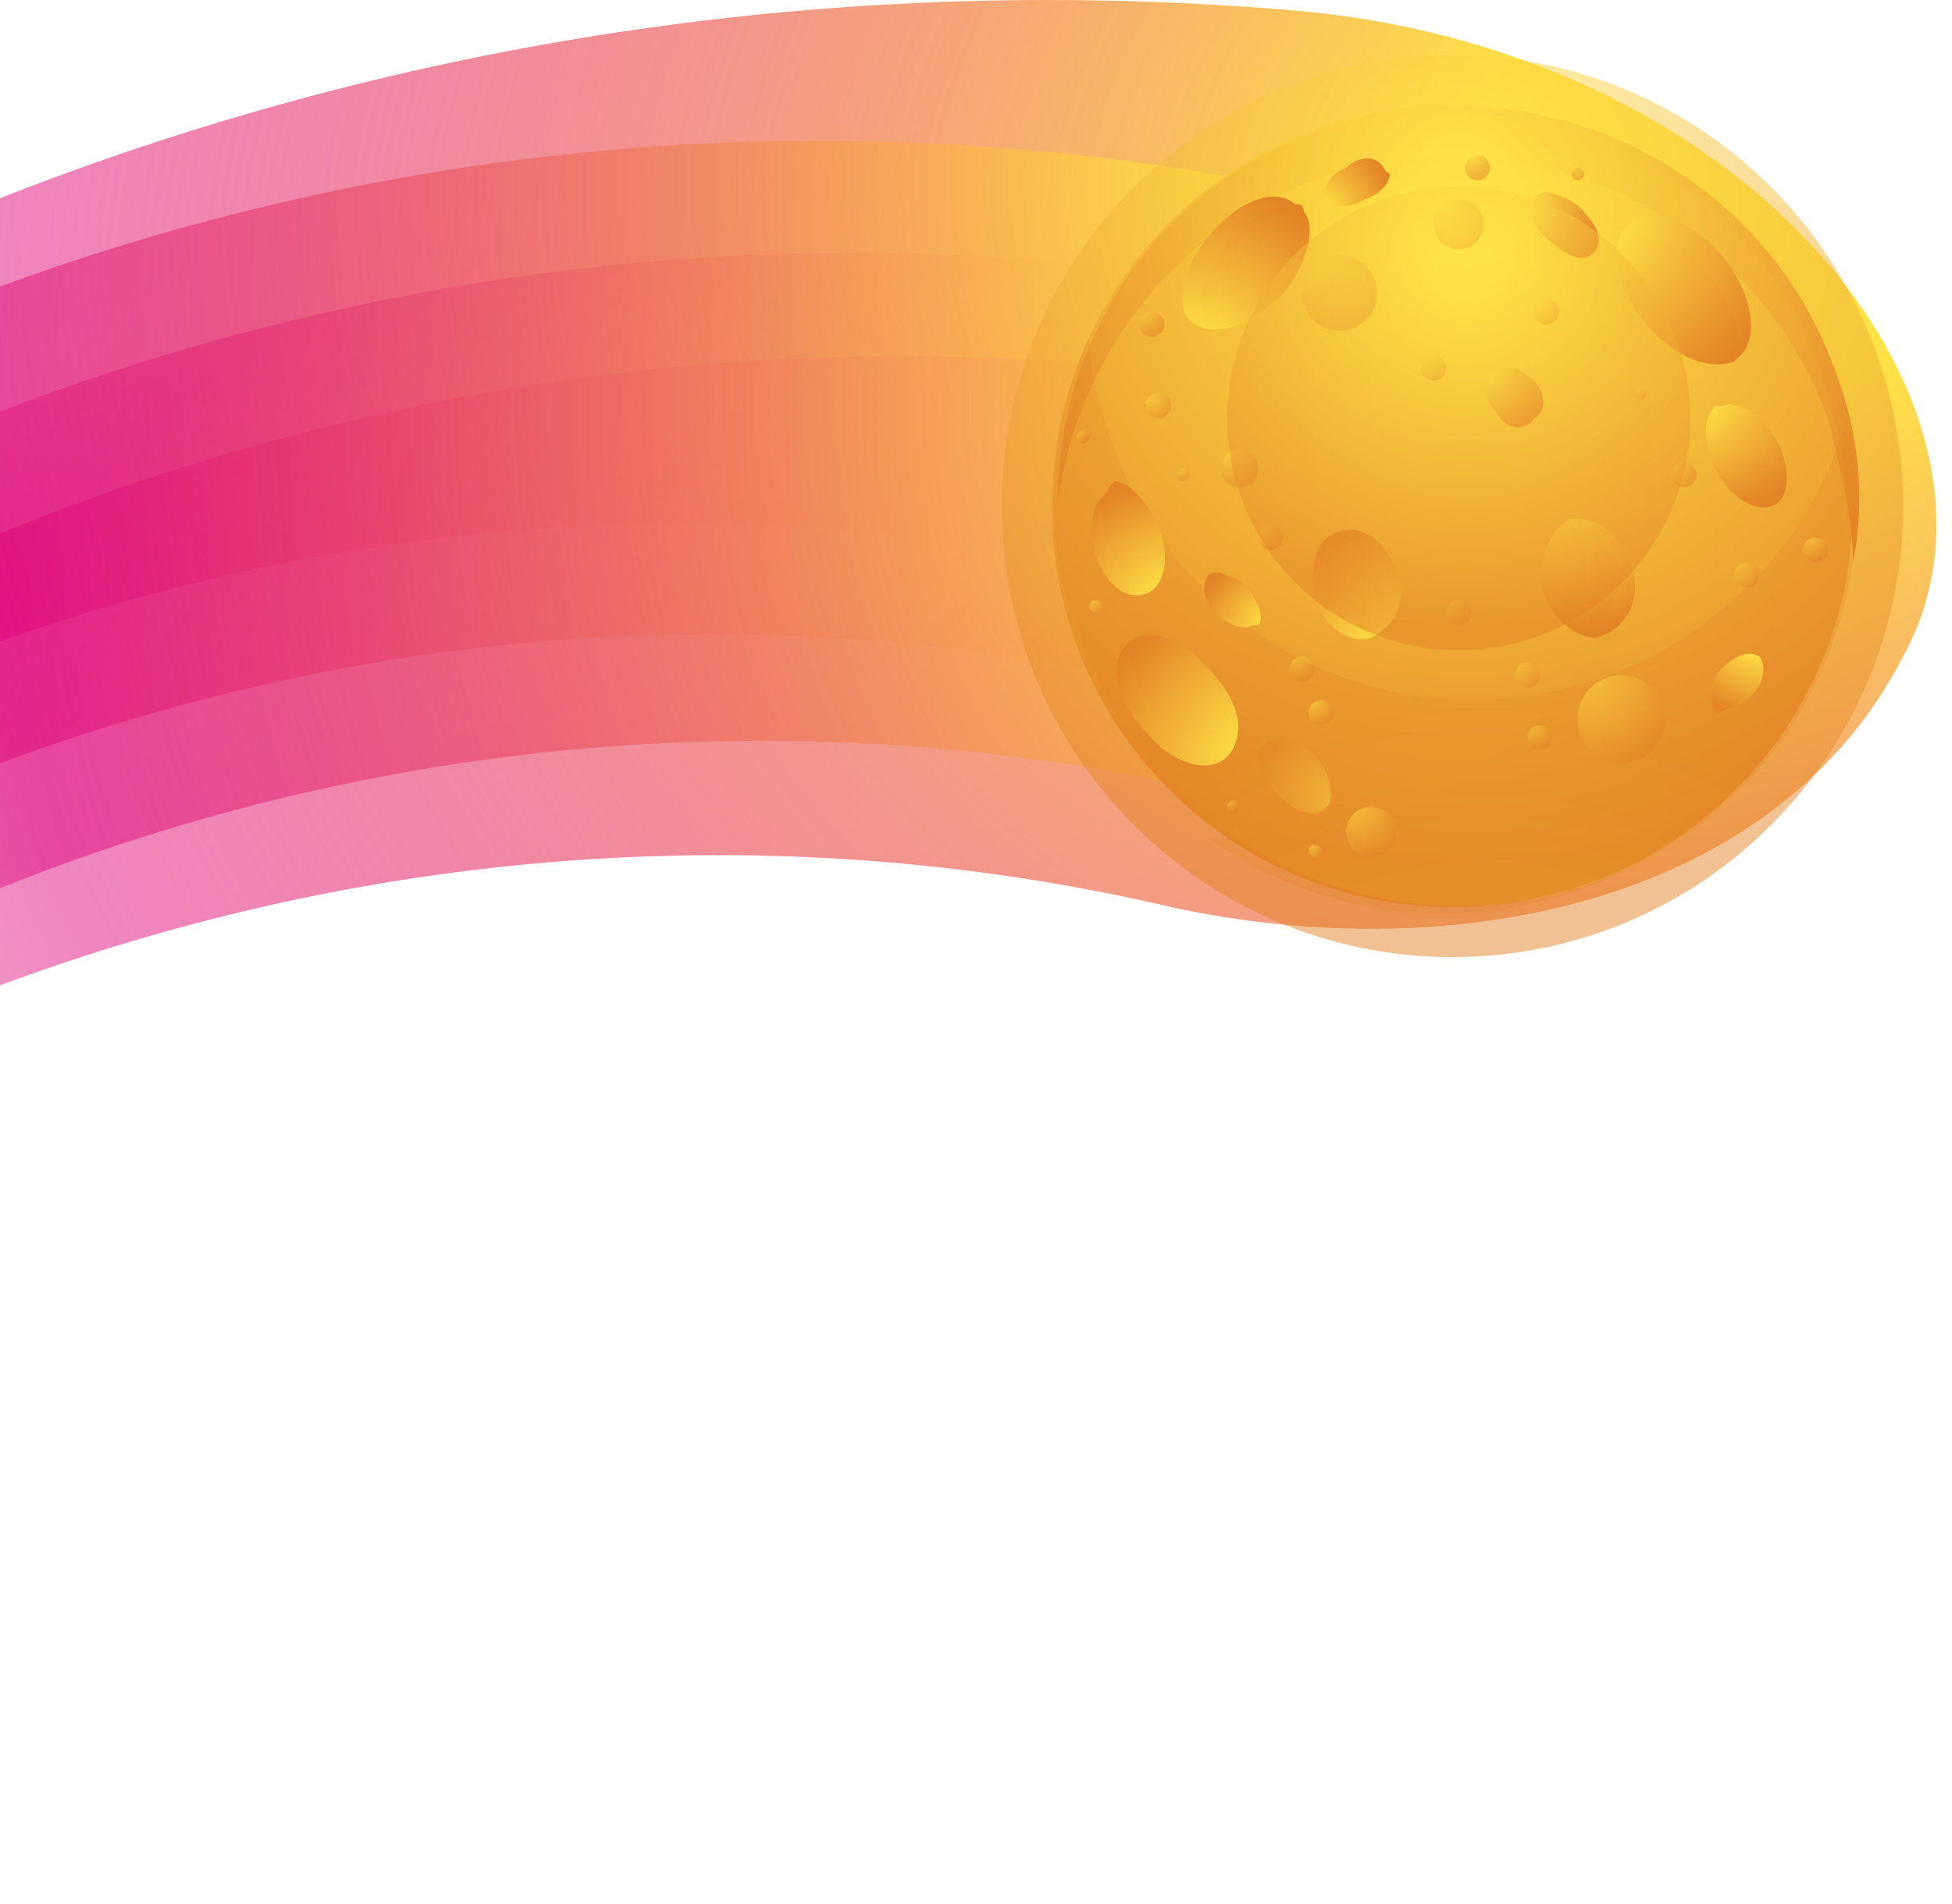 <svg width="41" height="40" viewBox="0 0 41 40" fill="none" xmlns="http://www.w3.org/2000/svg">
<path d="M-16.031 31.03C-4.988 19.976 10.525 15.764 24.592 19.055C30.639 20.37 37.344 18.923 39.973 13.79C42.734 8.79 37.081 1.157 27.353 0.236C6.449 -1.607 -13.271 7.474 -25.234 23.134C-30.624 30.241 -31.019 38.268 -28.521 39.321C-25.891 40.374 -20.896 35.768 -16.031 31.03Z" fill="url(#paint0_radial_1_883)"/>
<path d="M-20.896 32.609C-9.721 15.896 11.051 9.316 29.062 15.764C31.823 16.686 34.846 15.896 35.898 13.659C37.081 11.422 35.109 8.263 31.691 7.211C9.342 0.894 -14.059 10.764 -25.103 29.977C-26.812 32.873 -26.943 36.031 -25.76 36.557C-24.577 36.952 -22.605 35.11 -20.896 32.609Z" fill="url(#paint1_radial_1_883)"/>
<path d="M30.771 4.842C31.823 5.105 32.743 5.631 33.532 6.289C34.583 8.132 34.978 10.106 34.583 11.948C33.269 13.659 30.508 14.317 28.141 13.396C10.13 6.947 -10.773 13.79 -21.684 30.635C-22.736 32.346 -24.051 33.794 -25.103 34.32C-26.023 32.609 -25.891 29.319 -24.445 25.634C-13.139 7.737 9.342 -1.212 30.771 4.842Z" fill="url(#paint2_radial_1_883)"/>
<path d="M-24.051 32.215C-13.008 12.869 10.393 2.999 32.874 9.448C35.635 10.237 37.476 12.475 37.344 14.448C36.292 16.291 34.583 17.475 32.611 18.396C31.823 18.396 30.902 18.265 30.113 18.002C12.102 11.553 -8.801 18.133 -19.844 34.846C-19.975 35.11 -20.107 35.241 -20.238 35.373C-22.079 36.821 -23.788 38.005 -25.234 38.268C-25.76 37.215 -25.366 34.583 -24.051 32.215Z" fill="url(#paint3_radial_1_883)"/>
<path d="M30.508 19.055C25.861 19.055 22.094 15.284 22.094 10.632C22.094 5.981 25.861 2.21 30.508 2.21C35.155 2.21 38.922 5.981 38.922 10.632C38.922 15.284 35.155 19.055 30.508 19.055Z" fill="url(#paint4_radial_1_883)"/>
<path opacity="0.5" d="M30.508 20.107C25.28 20.107 21.042 15.865 21.042 10.632C21.042 5.399 25.28 1.157 30.508 1.157C35.736 1.157 39.973 5.399 39.973 10.632C39.973 15.865 35.736 20.107 30.508 20.107Z" fill="url(#paint5_radial_1_883)"/>
<path d="M38.396 8.79C36.818 4.447 31.954 2.21 27.616 3.789C24.592 4.842 22.62 7.605 22.225 10.501C22.225 7.079 24.329 3.921 27.747 2.736C32.085 1.157 36.95 3.394 38.527 7.737C39.053 9.053 39.185 10.501 38.922 11.816C38.922 10.895 38.659 9.843 38.396 8.79Z" fill="url(#paint6_radial_1_883)"/>
<path opacity="0.25" d="M29.193 17.081C33.532 15.501 35.767 10.632 34.189 6.289C33.532 4.71 32.48 3.263 31.165 2.341C34.32 2.605 37.213 4.71 38.264 7.869C39.842 12.211 37.607 17.081 33.269 18.66C30.508 19.712 27.616 19.186 25.381 17.607C26.827 17.607 28.01 17.475 29.193 17.081Z" fill="url(#paint7_radial_1_883)"/>
<path opacity="0.25" d="M22.883 7.079C22.883 7.869 23.146 8.658 23.409 9.448C24.986 13.659 29.587 15.764 33.794 14.185C36.292 13.264 38.133 11.159 38.79 8.79C39.71 12.869 37.475 17.081 33.532 18.528C29.193 20.107 24.329 17.87 22.751 13.527C21.831 11.422 21.962 9.053 22.883 7.079Z" fill="url(#paint8_radial_1_883)"/>
<path d="M34.583 6.816C35.241 7.605 36.161 7.869 36.555 7.474C36.95 7.079 36.818 6.158 36.161 5.368C35.504 4.579 34.583 4.315 34.189 4.71C33.794 5.105 33.926 6.026 34.583 6.816Z" fill="url(#paint9_radial_1_883)"/>
<path d="M34.189 4.973C34.715 4.842 35.372 5.105 35.898 5.763C36.424 6.421 36.687 7.211 36.424 7.605C35.898 7.737 35.241 7.474 34.715 6.816C34.057 6.158 33.926 5.368 34.189 4.973Z" fill="url(#paint10_radial_1_883)"/>
<path d="M31.428 8.658C31.691 8.921 32.085 9.053 32.217 8.79C32.48 8.658 32.48 8.263 32.217 8C31.954 7.737 31.559 7.605 31.428 7.869C31.165 8 31.165 8.395 31.428 8.658Z" fill="url(#paint11_radial_1_883)"/>
<path d="M31.428 8.658C31.691 8.921 32.085 9.053 32.217 8.79C32.48 8.658 32.48 8.263 32.217 8C31.954 7.737 31.559 7.605 31.428 7.869C31.165 8 31.165 8.395 31.428 8.658Z" fill="url(#paint12_radial_1_883)"/>
<path d="M31.297 7.869C31.559 7.737 31.823 7.869 31.954 8.132C32.217 8.395 32.217 8.658 32.085 8.921C31.823 9.053 31.559 8.921 31.428 8.658C31.297 8.395 31.165 8 31.297 7.869Z" fill="url(#paint13_radial_1_883)"/>
<path d="M29.325 11.948C29.062 11.29 28.536 11.027 28.141 11.159C27.616 11.29 27.484 11.948 27.616 12.606C27.878 13.264 28.404 13.527 28.799 13.396C29.325 13.133 29.587 12.606 29.325 11.948Z" fill="url(#paint14_radial_1_883)"/>
<path d="M28.93 13.264C28.536 13.264 28.141 12.869 27.878 12.475C27.747 11.948 27.878 11.422 28.273 11.159C28.667 11.159 29.062 11.553 29.325 11.948C29.456 12.475 29.325 13.001 28.93 13.264Z" fill="url(#paint15_radial_1_883)"/>
<path d="M32.348 12.211C32.48 12.869 33.006 13.396 33.532 13.396C34.057 13.264 34.452 12.738 34.32 12.08C34.189 11.422 33.663 10.895 33.137 10.895C32.743 10.895 32.348 11.553 32.348 12.211Z" fill="url(#paint16_radial_1_883)"/>
<path d="M33.006 10.895C33.4 11.027 33.794 11.422 33.926 11.948C34.057 12.606 33.663 13.133 33.269 13.264C32.874 13.133 32.48 12.738 32.348 12.211C32.348 11.685 32.611 11.027 33.006 10.895Z" fill="url(#paint17_radial_1_883)"/>
<path d="M32.611 5.105C33.006 5.368 33.4 5.5 33.532 5.236C33.663 4.973 33.532 4.71 33.137 4.315C32.743 4.052 32.348 3.921 32.217 4.184C32.085 4.447 32.217 4.842 32.611 5.105Z" fill="url(#paint18_radial_1_883)"/>
<path d="M32.217 4.315C32.348 4.184 32.743 4.315 33.006 4.579C33.269 4.842 33.4 5.105 33.4 5.368C33.269 5.5 32.874 5.368 32.611 5.105C32.348 4.842 32.085 4.579 32.217 4.315Z" fill="url(#paint19_radial_1_883)"/>
<path d="M36.029 9.843C36.292 10.369 36.818 10.764 37.213 10.632C37.607 10.501 37.607 9.843 37.344 9.316C37.081 8.79 36.555 8.395 36.161 8.527C35.767 8.658 35.767 9.316 36.029 9.843Z" fill="url(#paint20_radial_1_883)"/>
<path d="M36.029 9.843C36.292 10.369 36.818 10.764 37.213 10.632C37.607 10.501 37.607 9.843 37.344 9.316C37.081 8.79 36.555 8.395 36.161 8.527C35.767 8.658 35.767 9.316 36.029 9.843Z" fill="url(#paint21_radial_1_883)"/>
<path d="M36.029 8.527C36.292 8.527 36.687 8.79 36.95 9.316C37.213 9.843 37.213 10.369 36.95 10.632C36.687 10.632 36.292 10.369 36.029 9.843C35.767 9.316 35.767 8.79 36.029 8.527Z" fill="url(#paint22_radial_1_883)"/>
<path d="M24.329 11.159C24.066 10.501 23.672 10.237 23.277 10.369C22.883 10.501 22.883 11.159 23.014 11.685C23.277 12.343 23.671 12.606 24.066 12.475C24.46 12.343 24.592 11.685 24.329 11.159Z" fill="url(#paint23_radial_1_883)"/>
<path d="M24.197 12.343C23.934 12.343 23.54 11.948 23.277 11.422C23.014 10.895 23.146 10.369 23.409 10.106C23.672 10.106 24.066 10.501 24.329 11.027C24.592 11.685 24.46 12.211 24.197 12.343Z" fill="url(#paint24_radial_1_883)"/>
<g opacity="0.5">
<path opacity="0.5" d="M27.616 15.896C27.221 15.501 26.827 15.37 26.564 15.633C26.301 15.764 26.432 16.291 26.827 16.686C27.221 17.081 27.616 17.212 27.878 16.949C28.01 16.817 28.01 16.291 27.616 15.896Z" fill="url(#paint25_radial_1_883)"/>
<path opacity="0.5" d="M27.616 15.896C27.221 15.501 26.827 15.37 26.564 15.633C26.301 15.764 26.432 16.291 26.827 16.686C27.221 17.081 27.616 17.212 27.878 16.949C28.01 16.817 28.01 16.291 27.616 15.896Z" fill="url(#paint26_radial_1_883)"/>
<path opacity="0.5" d="M27.878 16.949C27.615 17.081 27.352 16.817 26.958 16.554C26.695 16.291 26.564 15.896 26.695 15.633C26.958 15.501 27.221 15.764 27.615 16.028C27.878 16.291 28.01 16.686 27.878 16.949Z" fill="url(#paint27_radial_1_883)"/>
</g>
<path d="M26.169 12.343C25.907 12.08 25.512 11.948 25.381 12.08C25.249 12.211 25.249 12.606 25.512 12.869C25.775 13.133 26.169 13.264 26.301 13.133C26.564 13.001 26.432 12.606 26.169 12.343Z" fill="url(#paint28_radial_1_883)"/>
<path d="M26.432 13.133C26.301 13.133 25.906 13.133 25.775 12.869C25.512 12.606 25.512 12.343 25.512 12.08C25.643 12.08 26.038 12.08 26.169 12.343C26.432 12.606 26.564 13.001 26.432 13.133Z" fill="url(#paint29_radial_1_883)"/>
<path d="M26.958 6.158C27.484 5.5 27.747 4.579 27.221 4.315C26.827 3.92 26.038 4.184 25.381 4.973C24.855 5.631 24.592 6.553 25.118 6.816C25.512 7.079 26.301 6.816 26.958 6.158Z" fill="url(#paint30_radial_1_883)"/>
<path d="M26.958 6.158C27.484 5.5 27.747 4.579 27.221 4.315C26.827 3.92 26.038 4.184 25.381 4.973C24.855 5.631 24.592 6.553 25.118 6.816C25.512 7.079 26.301 6.816 26.958 6.158Z" fill="url(#paint31_radial_1_883)"/>
<path d="M25.249 6.816C25.118 6.421 25.249 5.763 25.775 5.105C26.301 4.447 26.958 4.184 27.353 4.315C27.484 4.71 27.353 5.368 26.827 6.026C26.432 6.816 25.643 7.079 25.249 6.816Z" fill="url(#paint32_radial_1_883)"/>
<path d="M28.667 4.184C29.062 4.052 29.193 3.657 29.062 3.526C28.93 3.263 28.536 3.263 28.273 3.526C27.878 3.657 27.747 4.052 27.878 4.184C27.878 4.315 28.273 4.447 28.667 4.184Z" fill="url(#paint33_radial_1_883)"/>
<path d="M27.878 4.184C27.878 4.052 28.01 3.789 28.404 3.657C28.667 3.526 29.062 3.526 29.193 3.657C29.193 3.789 29.062 4.052 28.667 4.184C28.404 4.315 28.01 4.315 27.878 4.184Z" fill="url(#paint34_radial_1_883)"/>
<path d="M36.161 14.054C35.898 14.317 35.898 14.712 36.029 14.843C36.161 14.975 36.555 14.843 36.818 14.58C37.081 14.317 37.081 13.922 36.95 13.79C36.687 13.659 36.424 13.79 36.161 14.054Z" fill="url(#paint35_radial_1_883)"/>
<path d="M36.161 14.054C35.898 14.317 35.898 14.712 36.029 14.843C36.161 14.975 36.555 14.843 36.818 14.58C37.081 14.317 37.081 13.922 36.95 13.79C36.687 13.659 36.424 13.79 36.161 14.054Z" fill="url(#paint36_radial_1_883)"/>
<path d="M36.818 13.79C36.95 13.922 36.818 14.317 36.687 14.58C36.424 14.843 36.161 14.975 36.029 14.975C35.898 14.843 36.029 14.448 36.161 14.185C36.424 13.79 36.687 13.659 36.818 13.79Z" fill="url(#paint37_radial_1_883)"/>
<path d="M25.381 14.054C24.855 13.396 24.066 13.133 23.672 13.527C23.277 13.922 23.409 14.712 24.066 15.37C24.592 16.028 25.381 16.291 25.775 15.896C26.169 15.501 26.038 14.712 25.381 14.054Z" fill="url(#paint38_radial_1_883)"/>
<path d="M25.907 15.633C25.512 15.764 24.855 15.501 24.329 14.975C23.803 14.448 23.672 13.79 23.803 13.396C24.197 13.264 24.855 13.527 25.381 14.054C25.907 14.58 26.169 15.238 25.907 15.633Z" fill="url(#paint39_radial_1_883)"/>
<path opacity="0.5" d="M24.329 8.79C24.184 8.79 24.066 8.672 24.066 8.527C24.066 8.381 24.184 8.263 24.329 8.263C24.474 8.263 24.592 8.381 24.592 8.527C24.592 8.672 24.474 8.79 24.329 8.79Z" fill="url(#paint40_radial_1_883)"/>
<path opacity="0.5" d="M24.855 10.106C24.782 10.106 24.723 10.047 24.723 9.974C24.723 9.901 24.782 9.843 24.855 9.843C24.927 9.843 24.986 9.901 24.986 9.974C24.986 10.047 24.927 10.106 24.855 10.106Z" fill="url(#paint41_radial_1_883)"/>
<path opacity="0.5" d="M36.687 12.343C36.542 12.343 36.424 12.225 36.424 12.08C36.424 11.934 36.542 11.816 36.687 11.816C36.832 11.816 36.95 11.934 36.95 12.08C36.95 12.225 36.832 12.343 36.687 12.343Z" fill="url(#paint42_radial_1_883)"/>
<path opacity="0.5" d="M35.372 10.237C35.227 10.237 35.109 10.12 35.109 9.974C35.109 9.829 35.227 9.711 35.372 9.711C35.517 9.711 35.635 9.829 35.635 9.974C35.635 10.12 35.517 10.237 35.372 10.237Z" fill="url(#paint43_radial_1_883)"/>
<path opacity="0.5" d="M34.057 16.028C33.549 16.028 33.137 15.615 33.137 15.107C33.137 14.598 33.549 14.185 34.057 14.185C34.566 14.185 34.978 14.598 34.978 15.107C34.978 15.615 34.566 16.028 34.057 16.028Z" fill="url(#paint44_radial_1_883)"/>
<path opacity="0.5" d="M32.085 14.448C31.94 14.448 31.822 14.331 31.822 14.185C31.822 14.04 31.94 13.922 32.085 13.922C32.23 13.922 32.348 14.04 32.348 14.185C32.348 14.331 32.23 14.448 32.085 14.448Z" fill="url(#paint45_radial_1_883)"/>
<path opacity="0.5" d="M32.348 15.764C32.203 15.764 32.085 15.647 32.085 15.501C32.085 15.356 32.203 15.238 32.348 15.238C32.493 15.238 32.611 15.356 32.611 15.501C32.611 15.647 32.493 15.764 32.348 15.764Z" fill="url(#paint46_radial_1_883)"/>
<path opacity="0.5" d="M38.133 11.816C37.988 11.816 37.87 11.699 37.87 11.553C37.87 11.408 37.988 11.29 38.133 11.29C38.278 11.29 38.396 11.408 38.396 11.553C38.396 11.699 38.278 11.816 38.133 11.816Z" fill="url(#paint47_radial_1_883)"/>
<path opacity="0.5" d="M34.452 8.395C34.379 8.395 34.32 8.336 34.32 8.263C34.32 8.191 34.379 8.132 34.452 8.132C34.524 8.132 34.583 8.191 34.583 8.263C34.583 8.336 34.524 8.395 34.452 8.395Z" fill="url(#paint48_radial_1_883)"/>
<path opacity="0.5" d="M30.639 5.237C30.349 5.237 30.113 5.001 30.113 4.71C30.113 4.419 30.349 4.184 30.639 4.184C30.93 4.184 31.165 4.419 31.165 4.71C31.165 5.001 30.93 5.237 30.639 5.237Z" fill="url(#paint49_radial_1_883)"/>
<path opacity="0.5" d="M32.48 6.816C32.334 6.816 32.217 6.698 32.217 6.553C32.217 6.407 32.334 6.289 32.48 6.289C32.625 6.289 32.743 6.407 32.743 6.553C32.743 6.698 32.625 6.816 32.48 6.816Z" fill="url(#paint50_radial_1_883)"/>
<path opacity="0.5" d="M31.034 3.789C30.889 3.789 30.771 3.671 30.771 3.526C30.771 3.38 30.889 3.263 31.034 3.263C31.179 3.263 31.297 3.38 31.297 3.526C31.297 3.671 31.179 3.789 31.034 3.789Z" fill="url(#paint51_radial_1_883)"/>
<path opacity="0.5" d="M33.137 3.789C33.065 3.789 33.006 3.73 33.006 3.657C33.006 3.585 33.065 3.526 33.137 3.526C33.21 3.526 33.269 3.585 33.269 3.657C33.269 3.73 33.21 3.789 33.137 3.789Z" fill="url(#paint52_radial_1_883)"/>
<path opacity="0.5" d="M28.141 6.947C27.706 6.947 27.353 6.594 27.353 6.158C27.353 5.722 27.706 5.368 28.141 5.368C28.577 5.368 28.93 5.722 28.93 6.158C28.93 6.594 28.577 6.947 28.141 6.947Z" fill="url(#paint53_radial_1_883)"/>
<path opacity="0.5" d="M30.113 8C29.968 8 29.851 7.882 29.851 7.737C29.851 7.592 29.968 7.474 30.113 7.474C30.259 7.474 30.376 7.592 30.376 7.737C30.376 7.882 30.259 8 30.113 8Z" fill="url(#paint54_radial_1_883)"/>
<path opacity="0.5" d="M24.197 7.079C24.052 7.079 23.934 6.961 23.934 6.816C23.934 6.67 24.052 6.553 24.197 6.553C24.343 6.553 24.46 6.67 24.46 6.816C24.46 6.961 24.343 7.079 24.197 7.079Z" fill="url(#paint55_radial_1_883)"/>
<path opacity="0.5" d="M26.038 10.237C25.82 10.237 25.644 10.061 25.644 9.843C25.644 9.624 25.82 9.448 26.038 9.448C26.256 9.448 26.432 9.624 26.432 9.843C26.432 10.061 26.256 10.237 26.038 10.237Z" fill="url(#paint56_radial_1_883)"/>
<path opacity="0.5" d="M26.695 11.553C26.55 11.553 26.432 11.435 26.432 11.29C26.432 11.145 26.55 11.027 26.695 11.027C26.84 11.027 26.958 11.145 26.958 11.29C26.958 11.435 26.84 11.553 26.695 11.553Z" fill="url(#paint57_radial_1_883)"/>
<path opacity="0.5" d="M30.639 13.133C30.494 13.133 30.376 13.015 30.376 12.869C30.376 12.724 30.494 12.606 30.639 12.606C30.785 12.606 30.902 12.724 30.902 12.869C30.902 13.015 30.785 13.133 30.639 13.133Z" fill="url(#paint58_radial_1_883)"/>
<path opacity="0.5" d="M27.352 14.317C27.207 14.317 27.09 14.199 27.09 14.054C27.09 13.908 27.207 13.79 27.352 13.79C27.498 13.79 27.616 13.908 27.616 14.054C27.616 14.199 27.498 14.317 27.352 14.317Z" fill="url(#paint59_radial_1_883)"/>
<path opacity="0.5" d="M27.747 15.238C27.602 15.238 27.484 15.12 27.484 14.975C27.484 14.83 27.602 14.712 27.747 14.712C27.892 14.712 28.01 14.83 28.01 14.975C28.01 15.12 27.892 15.238 27.747 15.238Z" fill="url(#paint60_radial_1_883)"/>
<path opacity="0.5" d="M28.799 18.002C28.508 18.002 28.273 17.766 28.273 17.475C28.273 17.185 28.508 16.949 28.799 16.949C29.089 16.949 29.325 17.185 29.325 17.475C29.325 17.766 29.089 18.002 28.799 18.002Z" fill="url(#paint61_radial_1_883)"/>
<path opacity="0.5" d="M27.616 18.002C27.543 18.002 27.484 17.943 27.484 17.87C27.484 17.797 27.543 17.738 27.616 17.738C27.688 17.738 27.747 17.797 27.747 17.87C27.747 17.943 27.688 18.002 27.616 18.002Z" fill="url(#paint62_radial_1_883)"/>
<path opacity="0.5" d="M25.907 17.081C25.834 17.081 25.775 17.022 25.775 16.949C25.775 16.876 25.834 16.817 25.907 16.817C25.979 16.817 26.038 16.876 26.038 16.949C26.038 17.022 25.979 17.081 25.907 17.081Z" fill="url(#paint63_radial_1_883)"/>
<path opacity="0.5" d="M23.014 12.869C22.942 12.869 22.883 12.81 22.883 12.738C22.883 12.665 22.942 12.606 23.014 12.606C23.087 12.606 23.146 12.665 23.146 12.738C23.146 12.81 23.087 12.869 23.014 12.869Z" fill="url(#paint64_radial_1_883)"/>
<path opacity="0.5" d="M22.751 9.316C22.679 9.316 22.62 9.257 22.62 9.185C22.62 9.112 22.679 9.053 22.751 9.053C22.824 9.053 22.883 9.112 22.883 9.185C22.883 9.257 22.824 9.316 22.751 9.316Z" fill="url(#paint65_radial_1_883)"/>
<path opacity="0.5" d="M30.639 13.659C27.953 13.659 25.775 11.479 25.775 8.79C25.775 6.101 27.953 3.921 30.639 3.921C33.326 3.921 35.504 6.101 35.504 8.79C35.504 11.479 33.326 13.659 30.639 13.659Z" fill="url(#paint66_radial_1_883)"/>
<defs>
<radialGradient id="paint0_radial_1_883" cx="0" cy="0" r="1" gradientUnits="userSpaceOnUse" gradientTransform="translate(36.205 4.145) rotate(159.769) scale(72.454 57.782)">
<stop offset="0.081" stop-color="#FFE245"/>
<stop offset="0.526" stop-color="#DE007B" stop-opacity="0.474"/>
<stop offset="1" stop-color="#E38427" stop-opacity="0"/>
</radialGradient>
<radialGradient id="paint1_radial_1_883" cx="0" cy="0" r="1" gradientUnits="userSpaceOnUse" gradientTransform="translate(32.354 6.359) rotate(159.769) scale(67.677 23.982)">
<stop offset="0.081" stop-color="#FFE245"/>
<stop offset="0.526" stop-color="#DE007B" stop-opacity="0.474"/>
<stop offset="1" stop-color="#E38427" stop-opacity="0"/>
</radialGradient>
<radialGradient id="paint2_radial_1_883" cx="0" cy="0" r="1" gradientUnits="userSpaceOnUse" gradientTransform="translate(30.948 4.208) rotate(159.768) scale(61.385 61.433)">
<stop offset="0.081" stop-color="#FFE245"/>
<stop offset="0.526" stop-color="#DE007B" stop-opacity="0.474"/>
<stop offset="1" stop-color="#E38427" stop-opacity="0"/>
</radialGradient>
<radialGradient id="paint3_radial_1_883" cx="0" cy="0" r="1" gradientUnits="userSpaceOnUse" gradientTransform="translate(33.322 8.427) rotate(159.768) scale(63.469 63.519)">
<stop offset="0.081" stop-color="#FFE245"/>
<stop offset="0.526" stop-color="#DE007B" stop-opacity="0.474"/>
<stop offset="1" stop-color="#E38427" stop-opacity="0"/>
</radialGradient>
<radialGradient id="paint4_radial_1_883" cx="0" cy="0" r="1" gradientUnits="userSpaceOnUse" gradientTransform="translate(30.799 4.964) rotate(159.854) scale(13.233 13.243)">
<stop offset="0.081" stop-color="#FFE245"/>
<stop offset="0.996" stop-color="#E38427"/>
</radialGradient>
<radialGradient id="paint5_radial_1_883" cx="0" cy="0" r="1" gradientUnits="userSpaceOnUse" gradientTransform="translate(30.832 4.29) rotate(159.854) scale(14.796 14.807)">
<stop offset="0.081" stop-color="#FFE245"/>
<stop offset="0.996" stop-color="#E38427"/>
</radialGradient>
<radialGradient id="paint6_radial_1_883" cx="0" cy="0" r="1" gradientUnits="userSpaceOnUse" gradientTransform="translate(30.701 4.11) rotate(159.854) scale(10.99 10.998)">
<stop offset="0.081" stop-color="#FFE245"/>
<stop offset="0.996" stop-color="#E38427"/>
</radialGradient>
<radialGradient id="paint7_radial_1_883" cx="0" cy="0" r="1" gradientUnits="userSpaceOnUse" gradientTransform="translate(31.519 5.394) rotate(159.854) scale(12.417 12.426)">
<stop offset="0.081" stop-color="#FFE245"/>
<stop offset="0.996" stop-color="#E38427"/>
</radialGradient>
<radialGradient id="paint8_radial_1_883" cx="0" cy="0" r="1" gradientUnits="userSpaceOnUse" gradientTransform="translate(31.266 25.715) rotate(159.854) scale(11.494 11.502)">
<stop offset="0.081" stop-color="#FFE245"/>
<stop offset="0.996" stop-color="#E38427"/>
</radialGradient>
<radialGradient id="paint9_radial_1_883" cx="0" cy="0" r="1" gradientUnits="userSpaceOnUse" gradientTransform="translate(33.543 4.644) rotate(139.908) scale(4.037 4.038)">
<stop offset="0.081" stop-color="#FFE245"/>
<stop offset="0.996" stop-color="#E38427"/>
</radialGradient>
<radialGradient id="paint10_radial_1_883" cx="0" cy="0" r="1" gradientUnits="userSpaceOnUse" gradientTransform="translate(33.474 4.772) rotate(139.908) scale(3.905 3.906)">
<stop offset="0.081" stop-color="#FFE245"/>
<stop offset="0.996" stop-color="#E38427"/>
</radialGradient>
<radialGradient id="paint11_radial_1_883" cx="0" cy="0" r="1" gradientUnits="userSpaceOnUse" gradientTransform="translate(31.104 7.763) rotate(139.908) scale(1.971 1.451)">
<stop offset="0.081" stop-color="#FFE245"/>
<stop offset="0.996" stop-color="#E38427"/>
</radialGradient>
<radialGradient id="paint12_radial_1_883" cx="0" cy="0" r="1" gradientUnits="userSpaceOnUse" gradientTransform="translate(31.104 7.763) rotate(139.908) scale(1.971 1.451)">
<stop offset="0.081" stop-color="#FFE245"/>
<stop offset="0.996" stop-color="#E38427"/>
</radialGradient>
<radialGradient id="paint13_radial_1_883" cx="0" cy="0" r="1" gradientUnits="userSpaceOnUse" gradientTransform="translate(31.066 7.82) rotate(139.909) scale(1.907 1.403)">
<stop offset="0.081" stop-color="#FFE245"/>
<stop offset="0.996" stop-color="#E38427"/>
</radialGradient>
<radialGradient id="paint14_radial_1_883" cx="0" cy="0" r="1" gradientUnits="userSpaceOnUse" gradientTransform="translate(29.329 13.556) rotate(-18.026) scale(3.512 2.587)">
<stop offset="0.081" stop-color="#FFE245"/>
<stop offset="0.996" stop-color="#E38427"/>
</radialGradient>
<radialGradient id="paint15_radial_1_883" cx="0" cy="0" r="1" gradientUnits="userSpaceOnUse" gradientTransform="translate(29.431 13.487) rotate(-18.025) scale(3.397 2.502)">
<stop offset="0.081" stop-color="#FFE245"/>
<stop offset="0.996" stop-color="#E38427"/>
</radialGradient>
<radialGradient id="paint16_radial_1_883" cx="0" cy="0" r="1" gradientUnits="userSpaceOnUse" gradientTransform="translate(32.748 10.507) rotate(172.925) scale(3.825 2.818)">
<stop offset="0.081" stop-color="#FFE245"/>
<stop offset="0.996" stop-color="#E38427"/>
</radialGradient>
<radialGradient id="paint17_radial_1_883" cx="0" cy="0" r="1" gradientUnits="userSpaceOnUse" gradientTransform="translate(32.626 10.56) rotate(172.925) scale(3.7 2.726)">
<stop offset="0.081" stop-color="#FFE245"/>
<stop offset="0.996" stop-color="#E38427"/>
</radialGradient>
<radialGradient id="paint18_radial_1_883" cx="0" cy="0" r="1" gradientUnits="userSpaceOnUse" gradientTransform="translate(31.934 4.263) rotate(128.464) scale(1.772 1.772)">
<stop offset="0.081" stop-color="#FFE245"/>
<stop offset="0.996" stop-color="#E38427"/>
</radialGradient>
<radialGradient id="paint19_radial_1_883" cx="0" cy="0" r="1" gradientUnits="userSpaceOnUse" gradientTransform="translate(31.915 4.324) rotate(128.463) scale(1.714 1.714)">
<stop offset="0.081" stop-color="#FFE245"/>
<stop offset="0.996" stop-color="#E38427"/>
</radialGradient>
<radialGradient id="paint20_radial_1_883" cx="0" cy="0" r="1" gradientUnits="userSpaceOnUse" gradientTransform="translate(35.697 8.286) rotate(154.991) scale(2.612 2.613)">
<stop offset="0.081" stop-color="#FFE245"/>
<stop offset="0.996" stop-color="#E38427"/>
</radialGradient>
<radialGradient id="paint21_radial_1_883" cx="0" cy="0" r="1" gradientUnits="userSpaceOnUse" gradientTransform="translate(35.697 8.286) rotate(154.991) scale(2.612 2.613)">
<stop offset="0.081" stop-color="#FFE245"/>
<stop offset="0.996" stop-color="#E38427"/>
</radialGradient>
<radialGradient id="paint22_radial_1_883" cx="0" cy="0" r="1" gradientUnits="userSpaceOnUse" gradientTransform="translate(35.633 8.354) rotate(154.991) scale(2.526 2.528)">
<stop offset="0.081" stop-color="#FFE245"/>
<stop offset="0.996" stop-color="#E38427"/>
</radialGradient>
<radialGradient id="paint23_radial_1_883" cx="0" cy="0" r="1" gradientUnits="userSpaceOnUse" gradientTransform="translate(24.55 12.671) rotate(-21.574) scale(2.611 2.613)">
<stop offset="0.081" stop-color="#FFE245"/>
<stop offset="0.996" stop-color="#E38427"/>
</radialGradient>
<radialGradient id="paint24_radial_1_883" cx="0" cy="0" r="1" gradientUnits="userSpaceOnUse" gradientTransform="translate(24.619 12.606) rotate(-21.574) scale(2.526 2.528)">
<stop offset="0.081" stop-color="#FFE245"/>
<stop offset="0.996" stop-color="#E38427"/>
</radialGradient>
<radialGradient id="paint25_radial_1_883" cx="0" cy="0" r="1" gradientUnits="userSpaceOnUse" gradientTransform="translate(28.215 17.026) rotate(-41.932) scale(1.999 2)">
<stop offset="0.081" stop-color="#FFE245"/>
<stop offset="0.996" stop-color="#E38427"/>
</radialGradient>
<radialGradient id="paint26_radial_1_883" cx="0" cy="0" r="1" gradientUnits="userSpaceOnUse" gradientTransform="translate(28.215 17.026) rotate(-41.932) scale(1.999 2)">
<stop offset="0.081" stop-color="#FFE245"/>
<stop offset="0.996" stop-color="#E38427"/>
</radialGradient>
<radialGradient id="paint27_radial_1_883" cx="0" cy="0" r="1" gradientUnits="userSpaceOnUse" gradientTransform="translate(28.247 16.962) rotate(-41.932) scale(1.934 1.934)">
<stop offset="0.081" stop-color="#FFE245"/>
<stop offset="0.996" stop-color="#E38427"/>
</radialGradient>
<radialGradient id="paint28_radial_1_883" cx="0" cy="0" r="1" gradientUnits="userSpaceOnUse" gradientTransform="translate(26.675 13.222) rotate(-41.932) scale(1.582 1.582)">
<stop offset="0.081" stop-color="#FFE245"/>
<stop offset="0.996" stop-color="#E38427"/>
</radialGradient>
<radialGradient id="paint29_radial_1_883" cx="0" cy="0" r="1" gradientUnits="userSpaceOnUse" gradientTransform="translate(26.701 13.171) rotate(-41.932) scale(1.53 1.531)">
<stop offset="0.081" stop-color="#FFE245"/>
<stop offset="0.996" stop-color="#E38427"/>
</radialGradient>
<radialGradient id="paint30_radial_1_883" cx="0" cy="0" r="1" gradientUnits="userSpaceOnUse" gradientTransform="translate(25.084 7.464) rotate(40.275) scale(3.692 3.692)">
<stop offset="0.081" stop-color="#FFE245"/>
<stop offset="0.996" stop-color="#E38427"/>
</radialGradient>
<radialGradient id="paint31_radial_1_883" cx="0" cy="0" r="1" gradientUnits="userSpaceOnUse" gradientTransform="translate(25.084 7.464) rotate(40.275) scale(3.692 3.692)">
<stop offset="0.081" stop-color="#FFE245"/>
<stop offset="0.996" stop-color="#E38427"/>
</radialGradient>
<radialGradient id="paint32_radial_1_883" cx="0" cy="0" r="1" gradientUnits="userSpaceOnUse" gradientTransform="translate(25.209 7.506) rotate(40.276) scale(3.571 3.572)">
<stop offset="0.081" stop-color="#FFE245"/>
<stop offset="0.996" stop-color="#E38427"/>
</radialGradient>
<radialGradient id="paint33_radial_1_883" cx="0" cy="0" r="1" gradientUnits="userSpaceOnUse" gradientTransform="translate(27.713 4.441) rotate(63.002) scale(1.583 1.582)">
<stop offset="0.081" stop-color="#FFE245"/>
<stop offset="0.996" stop-color="#E38427"/>
</radialGradient>
<radialGradient id="paint34_radial_1_883" cx="0" cy="0" r="1" gradientUnits="userSpaceOnUse" gradientTransform="translate(27.756 4.479) rotate(63.003) scale(1.531 1.53)">
<stop offset="0.081" stop-color="#FFE245"/>
<stop offset="0.996" stop-color="#E38427"/>
</radialGradient>
<radialGradient id="paint35_radial_1_883" cx="0" cy="0" r="1" gradientUnits="userSpaceOnUse" gradientTransform="translate(36.905 13.518) rotate(-142.146) scale(1.582 1.582)">
<stop offset="0.081" stop-color="#FFE245"/>
<stop offset="0.996" stop-color="#E38427"/>
</radialGradient>
<radialGradient id="paint36_radial_1_883" cx="0" cy="0" r="1" gradientUnits="userSpaceOnUse" gradientTransform="translate(36.905 13.518) rotate(-142.146) scale(1.582 1.582)">
<stop offset="0.081" stop-color="#FFE245"/>
<stop offset="0.996" stop-color="#E38427"/>
</radialGradient>
<radialGradient id="paint37_radial_1_883" cx="0" cy="0" r="1" gradientUnits="userSpaceOnUse" gradientTransform="translate(36.851 13.502) rotate(-142.145) scale(1.53 1.531)">
<stop offset="0.081" stop-color="#FFE245"/>
<stop offset="0.996" stop-color="#E38427"/>
</radialGradient>
<radialGradient id="paint38_radial_1_883" cx="0" cy="0" r="1" gradientUnits="userSpaceOnUse" gradientTransform="translate(26.432 15.911) rotate(-42.119) scale(3.499 3.499)">
<stop offset="0.081" stop-color="#FFE245"/>
<stop offset="0.996" stop-color="#E38427"/>
</radialGradient>
<radialGradient id="paint39_radial_1_883" cx="0" cy="0" r="1" gradientUnits="userSpaceOnUse" gradientTransform="translate(26.488 15.798) rotate(-42.119) scale(3.384 3.385)">
<stop offset="0.081" stop-color="#FFE245"/>
<stop offset="0.996" stop-color="#E38427"/>
</radialGradient>
<radialGradient id="paint40_radial_1_883" cx="0" cy="0" r="1" gradientUnits="userSpaceOnUse" gradientTransform="translate(24.074 8.281) rotate(159.853) scale(0.613 0.613)">
<stop offset="0.081" stop-color="#FFE245"/>
<stop offset="0.996" stop-color="#E38427"/>
</radialGradient>
<radialGradient id="paint41_radial_1_883" cx="0" cy="0" r="1" gradientUnits="userSpaceOnUse" gradientTransform="translate(24.758 9.744) rotate(159.854) scale(0.394 0.394)">
<stop offset="0.081" stop-color="#FFE245"/>
<stop offset="0.996" stop-color="#E38427"/>
</radialGradient>
<radialGradient id="paint42_radial_1_883" cx="0" cy="0" r="1" gradientUnits="userSpaceOnUse" gradientTransform="translate(36.392 11.749) rotate(159.854) scale(0.701 0.701)">
<stop offset="0.081" stop-color="#FFE245"/>
<stop offset="0.996" stop-color="#E38427"/>
</radialGradient>
<radialGradient id="paint43_radial_1_883" cx="0" cy="0" r="1" gradientUnits="userSpaceOnUse" gradientTransform="translate(35.119 9.739) rotate(159.853) scale(0.525 0.526)">
<stop offset="0.081" stop-color="#FFE245"/>
<stop offset="0.996" stop-color="#E38427"/>
</radialGradient>
<radialGradient id="paint44_radial_1_883" cx="0" cy="0" r="1" gradientUnits="userSpaceOnUse" gradientTransform="translate(33.324 14.197) rotate(159.853) scale(2.014 2.015)">
<stop offset="0.081" stop-color="#FFE245"/>
<stop offset="0.996" stop-color="#E38427"/>
</radialGradient>
<radialGradient id="paint45_radial_1_883" cx="0" cy="0" r="1" gradientUnits="userSpaceOnUse" gradientTransform="translate(31.763 13.851) rotate(159.854) scale(0.744 0.745)">
<stop offset="0.081" stop-color="#FFE245"/>
<stop offset="0.996" stop-color="#E38427"/>
</radialGradient>
<radialGradient id="paint46_radial_1_883" cx="0" cy="0" r="1" gradientUnits="userSpaceOnUse" gradientTransform="translate(32.123 15.181) rotate(159.854) scale(0.569 0.569)">
<stop offset="0.081" stop-color="#FFE245"/>
<stop offset="0.996" stop-color="#E38427"/>
</radialGradient>
<radialGradient id="paint47_radial_1_883" cx="0" cy="0" r="1" gradientUnits="userSpaceOnUse" gradientTransform="translate(37.936 11.243) rotate(159.854) scale(0.569 0.57)">
<stop offset="0.081" stop-color="#FFE245"/>
<stop offset="0.996" stop-color="#E38427"/>
</radialGradient>
<radialGradient id="paint48_radial_1_883" cx="0" cy="0" r="1" gradientUnits="userSpaceOnUse" gradientTransform="translate(34.337 8.111) rotate(159.854) scale(0.438 0.438)">
<stop offset="0.081" stop-color="#FFE245"/>
<stop offset="0.996" stop-color="#E38427"/>
</radialGradient>
<radialGradient id="paint49_radial_1_883" cx="0" cy="0" r="1" gradientUnits="userSpaceOnUse" gradientTransform="translate(30.227 4.167) rotate(159.854) scale(1.226 1.227)">
<stop offset="0.081" stop-color="#FFE245"/>
<stop offset="0.996" stop-color="#E38427"/>
</radialGradient>
<radialGradient id="paint50_radial_1_883" cx="0" cy="0" r="1" gradientUnits="userSpaceOnUse" gradientTransform="translate(32.316 6.336) rotate(159.853) scale(0.525 0.526)">
<stop offset="0.081" stop-color="#FFE245"/>
<stop offset="0.996" stop-color="#E38427"/>
</radialGradient>
<radialGradient id="paint51_radial_1_883" cx="0" cy="0" r="1" gradientUnits="userSpaceOnUse" gradientTransform="translate(30.814 3.182) rotate(159.853) scale(0.613 0.613)">
<stop offset="0.081" stop-color="#FFE245"/>
<stop offset="0.996" stop-color="#E38427"/>
</radialGradient>
<radialGradient id="paint52_radial_1_883" cx="0" cy="0" r="1" gradientUnits="userSpaceOnUse" gradientTransform="translate(33.016 3.385) rotate(159.854) scale(0.438 0.438)">
<stop offset="0.081" stop-color="#FFE245"/>
<stop offset="0.996" stop-color="#E38427"/>
</radialGradient>
<radialGradient id="paint53_radial_1_883" cx="0" cy="0" r="1" gradientUnits="userSpaceOnUse" gradientTransform="translate(27.505 5.286) rotate(159.854) scale(1.795 1.796)">
<stop offset="0.081" stop-color="#FFE245"/>
<stop offset="0.996" stop-color="#E38427"/>
</radialGradient>
<radialGradient id="paint54_radial_1_883" cx="0" cy="0" r="1" gradientUnits="userSpaceOnUse" gradientTransform="translate(29.907 7.358) rotate(159.854) scale(0.701 0.701)">
<stop offset="0.081" stop-color="#FFE245"/>
<stop offset="0.996" stop-color="#E38427"/>
</radialGradient>
<radialGradient id="paint55_radial_1_883" cx="0" cy="0" r="1" gradientUnits="userSpaceOnUse" gradientTransform="translate(23.94 6.49) rotate(159.853) scale(0.569 0.569)">
<stop offset="0.081" stop-color="#FFE245"/>
<stop offset="0.996" stop-color="#E38427"/>
</radialGradient>
<radialGradient id="paint56_radial_1_883" cx="0" cy="0" r="1" gradientUnits="userSpaceOnUse" gradientTransform="translate(25.772 9.437) rotate(159.854) scale(0.788 0.789)">
<stop offset="0.081" stop-color="#FFE245"/>
<stop offset="0.996" stop-color="#E38427"/>
</radialGradient>
<radialGradient id="paint57_radial_1_883" cx="0" cy="0" r="1" gradientUnits="userSpaceOnUse" gradientTransform="translate(26.372 10.912) rotate(159.854) scale(0.7 0.701)">
<stop offset="0.081" stop-color="#FFE245"/>
<stop offset="0.996" stop-color="#E38427"/>
</radialGradient>
<radialGradient id="paint58_radial_1_883" cx="0" cy="0" r="1" gradientUnits="userSpaceOnUse" gradientTransform="translate(30.398 12.566) rotate(159.854) scale(0.613 0.613)">
<stop offset="0.081" stop-color="#FFE245"/>
<stop offset="0.996" stop-color="#E38427"/>
</radialGradient>
<radialGradient id="paint59_radial_1_883" cx="0" cy="0" r="1" gradientUnits="userSpaceOnUse" gradientTransform="translate(27.127 13.678) rotate(159.853) scale(0.657 0.657)">
<stop offset="0.081" stop-color="#FFE245"/>
<stop offset="0.996" stop-color="#E38427"/>
</radialGradient>
<radialGradient id="paint60_radial_1_883" cx="0" cy="0" r="1" gradientUnits="userSpaceOnUse" gradientTransform="translate(27.532 14.732) rotate(159.854) scale(0.569 0.569)">
<stop offset="0.081" stop-color="#FFE245"/>
<stop offset="0.996" stop-color="#E38427"/>
</radialGradient>
<radialGradient id="paint61_radial_1_883" cx="0" cy="0" r="1" gradientUnits="userSpaceOnUse" gradientTransform="translate(28.409 16.951) rotate(159.854) scale(1.138 1.139)">
<stop offset="0.081" stop-color="#FFE245"/>
<stop offset="0.996" stop-color="#E38427"/>
</radialGradient>
<radialGradient id="paint62_radial_1_883" cx="0" cy="0" r="1" gradientUnits="userSpaceOnUse" gradientTransform="translate(27.519 17.764) rotate(159.854) scale(0.35 0.351)">
<stop offset="0.081" stop-color="#FFE245"/>
<stop offset="0.996" stop-color="#E38427"/>
</radialGradient>
<radialGradient id="paint63_radial_1_883" cx="0" cy="0" r="1" gradientUnits="userSpaceOnUse" gradientTransform="translate(25.753 16.778) rotate(159.855) scale(0.306 0.307)">
<stop offset="0.081" stop-color="#FFE245"/>
<stop offset="0.996" stop-color="#E38427"/>
</radialGradient>
<radialGradient id="paint64_radial_1_883" cx="0" cy="0" r="1" gradientUnits="userSpaceOnUse" gradientTransform="translate(22.902 12.593) rotate(159.855) scale(0.438 0.438)">
<stop offset="0.081" stop-color="#FFE245"/>
<stop offset="0.996" stop-color="#E38427"/>
</radialGradient>
<radialGradient id="paint65_radial_1_883" cx="0" cy="0" r="1" gradientUnits="userSpaceOnUse" gradientTransform="translate(22.59 9.035) rotate(159.853) scale(0.306 0.307)">
<stop offset="0.081" stop-color="#FFE245"/>
<stop offset="0.996" stop-color="#E38427"/>
</radialGradient>
<radialGradient id="paint66_radial_1_883" cx="0" cy="0" r="1" gradientUnits="userSpaceOnUse" gradientTransform="translate(30.759 5.515) rotate(159.854) scale(7.71 7.716)">
<stop offset="0.081" stop-color="#FFE245"/>
<stop offset="0.996" stop-color="#E38427"/>
</radialGradient>
</defs>
</svg>
